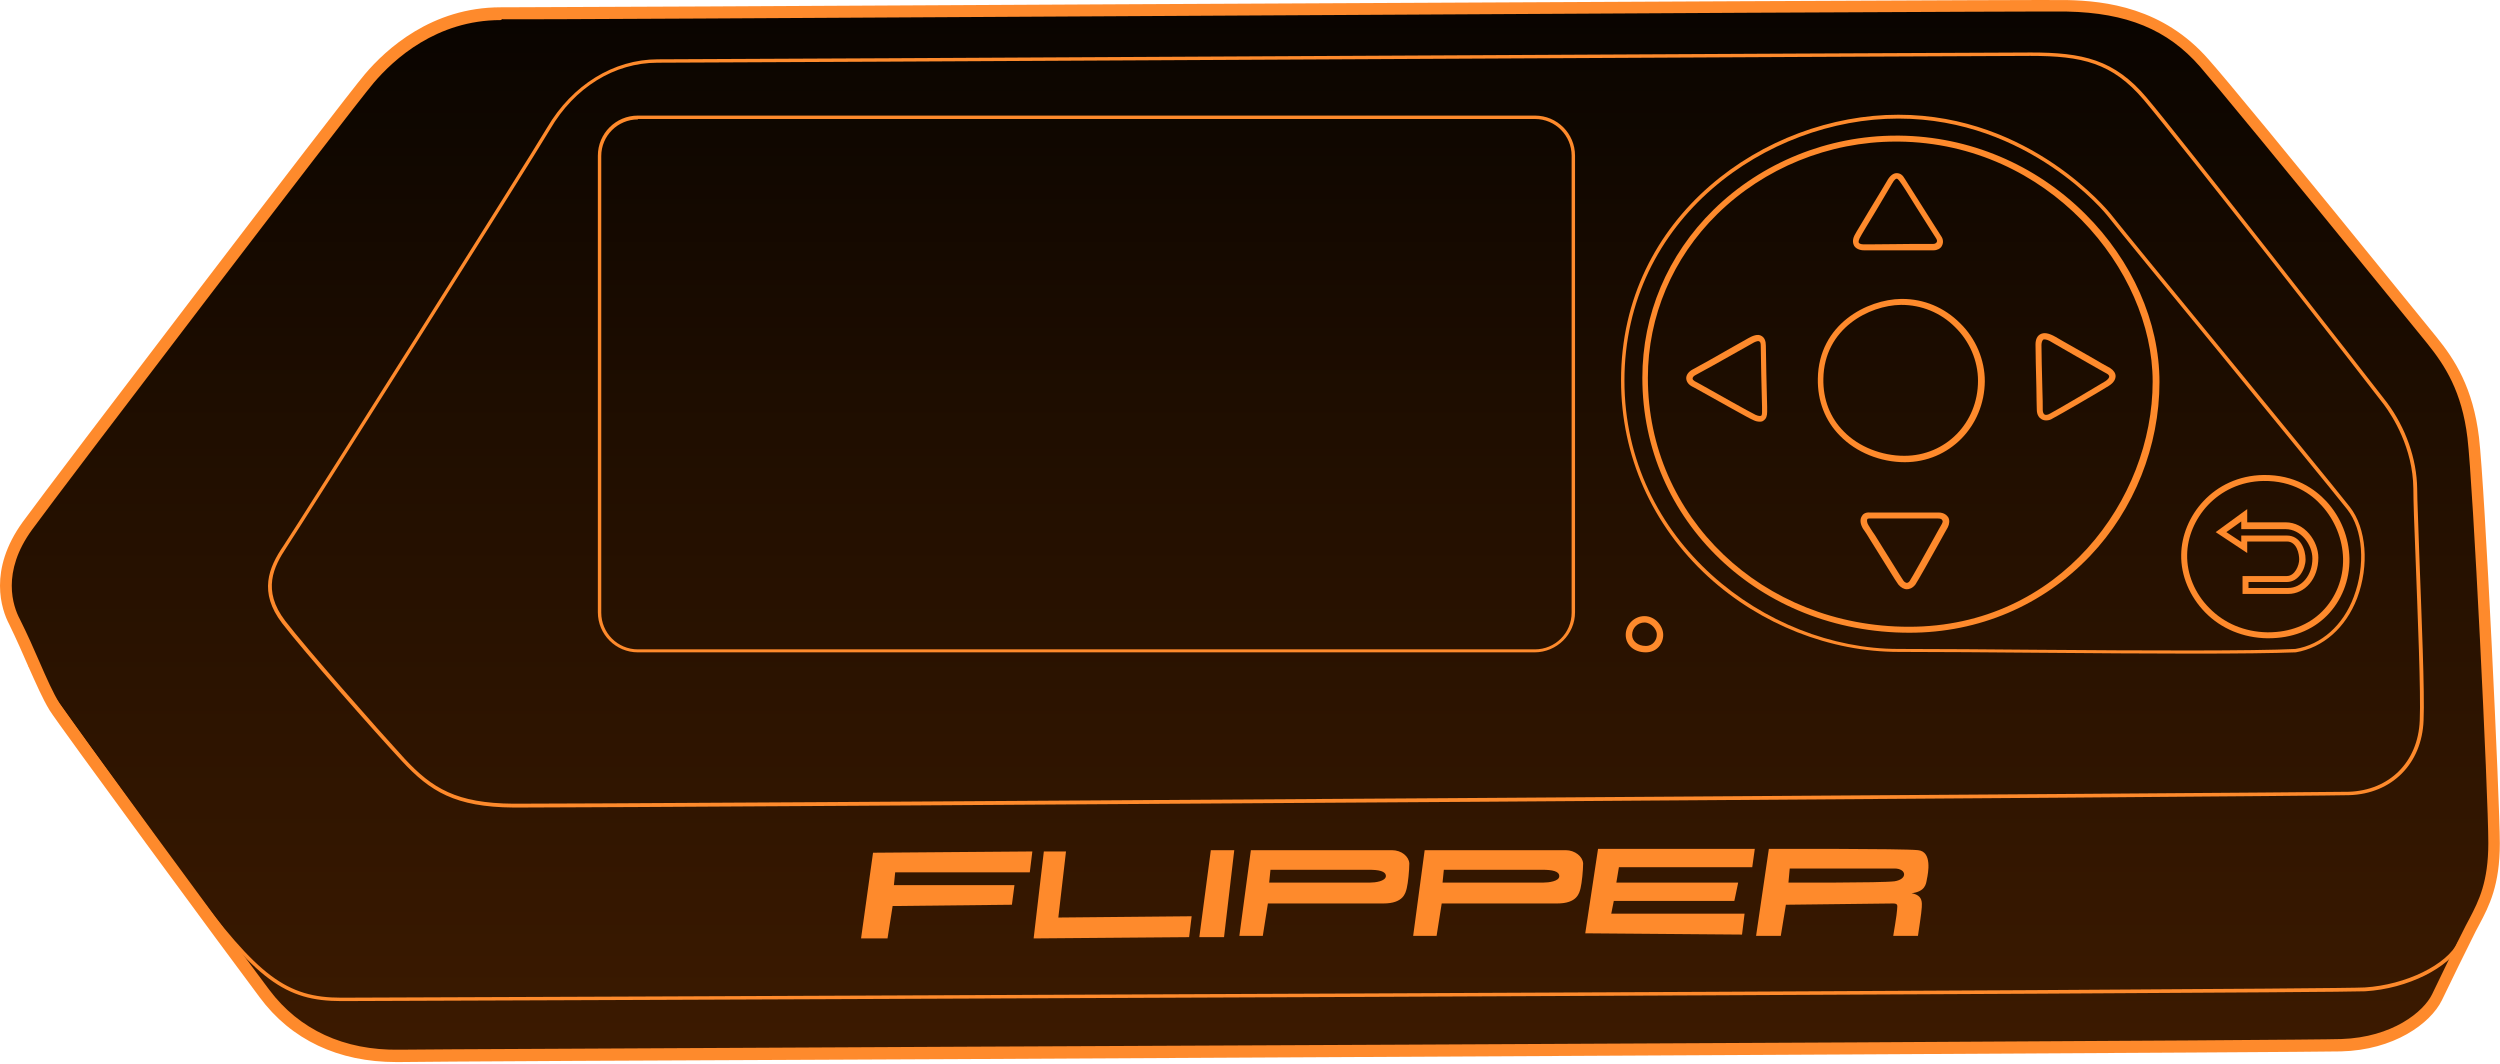 <svg width="357" height="152" viewBox="0 0 357 152" fill="none" xmlns="http://www.w3.org/2000/svg">
<path d="M71.566 2.016C80.386 2.077 288.725 0.798 295.112 0.92C301.985 1.042 309.102 2.625 314.699 9.078C320.356 15.532 344.627 45.424 347.242 48.712C349.858 51.939 352.352 55.896 353.143 62.593C353.933 69.29 356.123 114.221 356.123 120.552C356.123 127.067 354.237 129.806 352.778 132.789C351.439 135.529 349.31 139.791 347.972 142.591C346.634 145.392 341.889 149.227 334.286 149.471C326.682 149.714 65.057 150.871 56.967 150.932C48.876 151.054 42.185 148.01 37.745 142.043C33.304 136.138 8.912 102.836 7.817 101.131C6.053 98.209 4.532 93.825 2.099 88.894C0.517 85.85 -0.152 80.858 3.924 75.195C8.06 69.534 49.12 15.592 52.709 11.331C56.358 6.947 62.745 1.955 71.566 2.016Z" fill="url(#paint0_linear_23:1661)"/>
<path d="M56.601 151.663C48.329 151.663 41.577 148.497 37.075 142.409C32.939 136.929 8.242 103.323 7.087 101.435C6.052 99.731 5.14 97.6 4.045 95.165C3.254 93.338 2.342 91.268 1.308 89.137C0.213 87.067 -1.734 81.405 3.254 74.526C7.634 68.498 48.694 14.618 52.1 10.6C55.141 7.008 61.65 1.042 71.504 1.042C71.626 1.042 71.808 1.042 71.991 1.042C77.587 1.042 115.362 0.859 158.916 0.616C221.022 0.311 291.401 -0.054 295.112 0.007C300.708 0.128 308.92 1.103 315.368 8.469C317.801 11.209 325.222 20.159 347.12 47.129L347.911 48.103C350.588 51.391 353.142 55.409 353.994 62.41C354.846 69.472 356.975 114.464 356.975 120.43C356.975 126.397 355.454 129.38 354.055 131.998C353.872 132.363 353.69 132.668 353.507 133.033C352.108 135.833 350.04 140.034 348.702 142.835C347.059 146.183 341.828 149.958 334.285 150.141C329.358 150.262 218.467 150.81 137.565 151.236C94.133 151.419 59.825 151.602 56.966 151.663C56.845 151.663 56.723 151.663 56.601 151.663ZM71.504 2.868C62.319 2.868 56.236 8.469 53.377 11.818C49.971 15.836 8.972 69.594 4.593 75.622C0.152 81.71 1.855 86.58 2.829 88.407C3.923 90.598 4.836 92.668 5.627 94.495C6.661 96.869 7.573 98.939 8.546 100.522C9.581 102.166 33.973 135.407 38.474 141.374C42.732 147.036 49.119 150.019 57.027 149.897C59.886 149.836 94.194 149.714 137.625 149.471C218.589 149.106 329.419 148.558 334.346 148.375C341.646 148.131 346.086 144.479 347.303 141.982C348.641 139.182 350.709 134.92 352.108 132.181C352.291 131.815 352.473 131.511 352.656 131.146C353.994 128.589 355.332 125.91 355.332 120.369C355.332 113.551 353.142 68.986 352.352 62.532C351.561 55.896 349.128 52.182 346.634 49.077L345.843 48.103C323.944 21.194 316.523 12.244 314.151 9.504C309.528 4.208 303.688 1.833 295.172 1.651C291.462 1.59 221.083 1.955 159.037 2.32C114.145 2.564 75.397 2.807 71.687 2.746C71.565 2.868 71.504 2.868 71.504 2.868Z" fill="#FE8A2C"/>
<path d="M48.754 142.957C40.725 142.957 36.588 139.913 26.734 126.579C17.245 113.794 4.167 95.286 4.045 95.104L4.471 94.799C4.592 94.982 17.731 113.429 27.16 126.275C36.892 139.425 40.907 142.47 48.754 142.47C51.431 142.47 331.73 141.374 337.692 141.008C343.531 140.643 349.432 137.782 351.013 134.494L351.5 134.738C349.797 138.208 343.774 141.191 337.752 141.556C331.73 141.861 51.37 142.957 48.754 142.957Z" fill="#FE8A2C"/>
<path d="M74.242 115.316C73.816 115.316 73.512 115.316 73.329 115.316C64.996 115.255 61.407 113.003 57.392 108.68C53.316 104.297 43.341 92.973 40.299 89.016C36.893 84.571 38.353 81.04 40.482 77.935C42.672 74.647 75.215 23.142 78.135 18.21C81.724 12.122 87.624 8.469 93.95 8.469C97.418 8.469 145.229 8.226 191.459 7.982C238.176 7.739 286.413 7.495 290.002 7.495C297.362 7.495 301.924 8.469 306.547 13.949C311.292 19.55 338.848 54.861 340.855 57.479C343.531 61.071 345.113 65.515 345.174 69.777C345.174 71.421 345.356 75.074 345.478 79.335C345.782 87.615 346.269 98.939 346.086 102.896C345.843 109.046 341.585 113.368 335.441 113.551C330.21 113.733 93.159 115.316 74.242 115.316ZM289.941 7.982C286.352 7.982 238.115 8.226 191.398 8.469C145.168 8.713 97.418 8.956 93.889 8.956C87.746 8.956 82.028 12.487 78.561 18.454C75.641 23.385 43.097 74.891 40.907 78.179C39.083 80.918 37.379 84.267 40.725 88.65C43.766 92.608 53.742 103.931 57.757 108.315C61.711 112.577 65.178 114.707 73.329 114.768C82.758 114.829 330.088 113.185 335.38 113.064C341.22 112.881 345.295 108.802 345.539 102.896C345.721 98.939 345.234 87.615 344.93 79.335C344.748 75.074 344.626 71.36 344.626 69.777C344.565 63.932 341.646 59.427 340.429 57.783C338.422 55.105 310.866 19.854 306.122 14.253C301.62 8.956 297.301 7.982 289.941 7.982Z" fill="#FE8A2C"/>
<path d="M313.056 93.338C306.547 93.338 298.883 93.277 291.34 93.216C283.919 93.155 276.984 93.094 271.145 93.094C261.351 93.094 251.436 89.198 243.954 82.379C235.925 75.013 231.484 65.089 231.484 54.313C231.484 30.874 252.045 16.384 271.084 16.384C290.002 16.384 301.194 30.326 301.316 30.447C302.898 32.456 309.832 40.919 317.192 49.869C325.222 59.671 333.555 69.838 335.563 72.395C337.935 75.439 338.361 80.736 336.597 85.423C334.954 89.685 331.73 92.486 327.837 93.155C324.857 93.277 319.504 93.338 313.056 93.338ZM271.084 16.932C252.288 16.932 231.971 31.239 231.971 54.374C231.971 77.265 252.166 92.668 271.084 92.668C276.924 92.668 283.919 92.729 291.279 92.79C306.304 92.912 321.815 92.973 327.777 92.668C331.487 92.059 334.589 89.32 336.11 85.241C337.813 80.736 337.448 75.621 335.198 72.76C333.19 70.203 324.857 60.097 316.827 50.234C309.467 41.284 302.533 32.822 300.951 30.813C300.829 30.63 289.758 16.932 271.084 16.932Z" fill="#FE8A2C"/>
<path d="M273.883 121.404C271.754 121.161 252.592 121.222 252.592 121.222L250.768 133.642H254.296L255.026 129.197C255.026 129.197 269.564 129.015 270.354 129.015C271.145 129.015 270.902 129.441 270.902 129.928C270.902 130.415 270.354 133.642 270.354 133.642H273.883C273.883 133.642 274.43 130.111 274.43 129.563C274.43 129.015 274.673 127.858 272.97 127.554C274.917 127.31 275.038 126.275 275.16 125.544C275.342 124.692 275.951 121.587 273.883 121.404ZM270.537 125.849C268.59 126.092 255.391 126.031 255.391 126.031L255.573 124.022C255.573 124.022 269.32 124.022 270.537 124.022C272.24 124.022 272.483 125.544 270.537 125.849Z" fill="#FE8A2C"/>
<path d="M228.2 121.222L226.375 133.276L248.76 133.459L249.125 130.476H230.086L230.451 128.649H247.665L248.213 126.032H230.815L231.18 123.84H250.22L250.585 121.222H228.2Z" fill="#FE8A2C"/>
<path d="M223.577 121.405C222.238 121.405 203.442 121.405 203.442 121.405L201.8 133.642H205.145L205.875 129.015C205.875 129.015 219.501 129.015 222.36 129.015C225.219 129.015 225.523 127.554 225.706 126.823C225.888 126.092 226.071 124.266 226.071 123.292C226.01 122.318 224.915 121.405 223.577 121.405ZM220.413 126.032C219.684 126.032 205.997 126.032 205.997 126.032L206.179 124.205C206.179 124.205 218.832 124.205 220.231 124.205C221.63 124.205 222.664 124.388 222.664 125.118C222.664 125.849 221.143 126.032 220.413 126.032Z" fill="#FE8A2C"/>
<path d="M198.758 121.405C197.42 121.405 178.624 121.405 178.624 121.405L176.981 133.642H180.327L181.057 129.015C181.057 129.015 194.683 129.015 197.542 129.015C200.401 129.015 200.705 127.554 200.887 126.823C201.07 126.092 201.252 124.266 201.252 123.292C201.191 122.318 200.157 121.405 198.758 121.405ZM195.656 126.032C194.926 126.032 181.239 126.032 181.239 126.032L181.422 124.205C181.422 124.205 194.074 124.205 195.473 124.205C196.872 124.205 197.907 124.388 197.907 125.118C197.846 125.849 196.386 126.032 195.656 126.032Z" fill="#FE8A2C"/>
<path d="M172.906 121.405H176.252L174.792 133.824H171.264L172.906 121.405Z" fill="#FE8A2C"/>
<path d="M149.061 121.587H152.225L151.13 131.024L170.169 130.841L169.804 133.824L147.602 134.007L149.061 121.587Z" fill="#FE8A2C"/>
<path d="M122.966 133.946L124.669 121.77L147.419 121.587L147.054 124.57H127.832L127.65 126.397H144.864L144.499 129.197L127.467 129.38L126.737 134.007H122.966V133.946Z" fill="#FE8A2C"/>
<path d="M272.666 90.355C251.254 90.355 234.526 74.343 234.526 53.948C234.526 44.937 238.115 36.414 244.685 29.96C251.558 23.203 261.048 19.367 270.78 19.367C270.963 19.367 271.085 19.367 271.267 19.367C281.182 19.489 290.611 23.446 297.728 30.508C304.48 37.205 308.373 45.972 308.373 54.556C308.373 63.689 304.784 72.76 298.458 79.396C291.706 86.458 282.581 90.355 272.666 90.355ZM270.72 20.219C261.169 20.219 251.923 23.994 245.232 30.569C238.845 36.84 235.317 45.181 235.317 53.948C235.317 73.856 251.68 89.502 272.605 89.502C294.078 89.502 307.399 71.36 307.399 54.496C307.399 38.484 292.496 20.463 271.145 20.219C271.024 20.219 270.902 20.219 270.72 20.219Z" fill="#FE8A2C"/>
<path d="M323.884 91.146C323.823 91.146 323.762 91.146 323.762 91.146C320.356 91.085 317.193 89.807 314.881 87.433C312.691 85.18 311.414 82.197 311.475 79.214C311.536 73.795 316.037 67.951 323.215 67.829C327.716 67.768 330.575 69.838 332.217 71.603C334.286 73.856 335.441 76.778 335.502 79.761C335.563 82.866 334.346 85.85 332.278 87.92C330.149 90.05 327.29 91.146 323.884 91.146ZM323.215 68.681C316.584 68.803 312.387 74.221 312.326 79.214C312.266 81.953 313.421 84.754 315.489 86.824C317.618 89.016 320.538 90.233 323.762 90.294C323.823 90.294 323.884 90.294 323.884 90.294C326.986 90.294 329.663 89.259 331.609 87.311C333.556 85.363 334.651 82.623 334.59 79.761C334.529 77.022 333.434 74.282 331.548 72.212C330.088 70.568 327.412 68.62 323.215 68.681Z" fill="#FE8A2C"/>
<path d="M272.301 84.145C271.875 84.145 271.449 83.902 271.084 83.475C270.78 83.11 268.834 79.883 266.948 76.9C266.522 76.17 266.157 75.683 266.036 75.5C265.671 74.891 265.549 74.221 265.853 73.734C265.975 73.491 266.279 73.126 267.009 73.186C267.739 73.186 270.233 73.186 272.423 73.186C274.43 73.186 276.255 73.186 276.802 73.186C277.654 73.186 278.019 73.613 278.201 73.856C278.445 74.282 278.384 74.83 278.14 75.317C278.019 75.561 277.532 76.352 276.985 77.387C275.707 79.701 273.882 82.927 273.517 83.475C273.092 84.023 272.605 84.145 272.301 84.145ZM266.948 74.039C266.765 74.039 266.644 74.1 266.644 74.16C266.583 74.282 266.583 74.648 266.826 75.013C266.948 75.195 267.252 75.743 267.739 76.413C269.077 78.544 271.51 82.501 271.814 82.927C271.936 83.11 272.179 83.232 272.301 83.232C272.483 83.232 272.666 83.049 272.727 82.927C273.092 82.379 274.917 79.092 276.133 76.9C276.681 75.865 277.167 75.074 277.289 74.83C277.411 74.587 277.471 74.404 277.35 74.282C277.289 74.1 277.046 74.039 276.681 74.039C276.194 74.039 274.308 74.039 272.362 74.039C270.111 74.039 267.739 74.039 266.948 74.039C267.009 74.039 266.948 74.039 266.948 74.039Z" fill="#FE8A2C"/>
<path d="M251.314 60.218C251.01 60.218 250.706 60.158 250.341 59.975C249.733 59.731 245.779 57.479 242.373 55.591L241.582 55.165C240.913 54.8 240.791 54.252 240.791 54.008C240.791 53.522 241.156 53.034 241.764 52.73C242.373 52.426 245.596 50.599 247.726 49.382C248.638 48.895 249.307 48.468 249.672 48.286C250.22 47.981 251.01 47.616 251.558 47.981C251.984 48.225 252.166 48.712 252.166 49.382H251.74H252.166C252.166 50.477 252.288 56.018 252.349 58.088V58.818C252.349 59.366 252.227 59.792 251.862 60.036C251.74 60.158 251.558 60.218 251.314 60.218ZM251.071 48.712C250.949 48.712 250.645 48.773 250.159 49.077C249.794 49.26 249.125 49.686 248.212 50.173C245.961 51.452 242.798 53.217 242.19 53.522C241.825 53.704 241.703 53.887 241.703 54.069C241.703 54.191 241.825 54.313 242.008 54.435L242.798 54.861C244.745 55.957 250.037 58.94 250.706 59.244C251.132 59.427 251.375 59.427 251.497 59.366C251.558 59.305 251.619 59.183 251.619 58.879V58.148C251.558 56.078 251.436 50.538 251.436 49.442C251.436 49.016 251.375 48.834 251.254 48.773C251.193 48.712 251.132 48.712 251.071 48.712Z" fill="#FE8A2C"/>
<path d="M292.192 60.036C291.948 60.036 291.705 59.975 291.522 59.853C291.218 59.671 290.853 59.305 290.853 58.453C290.853 57.966 290.793 56.748 290.793 55.287C290.732 53.035 290.671 50.234 290.671 49.199C290.671 48.468 290.914 47.981 291.34 47.738C291.887 47.433 292.557 47.555 293.53 48.103C294.321 48.59 298.275 50.782 300.221 51.939L301.316 52.547C301.803 52.852 302.107 53.278 302.107 53.704C302.107 54.069 301.924 54.617 301.133 55.104C300.099 55.774 293.895 59.366 293.165 59.731C292.8 59.975 292.496 60.036 292.192 60.036ZM291.948 48.468C291.827 48.468 291.766 48.468 291.766 48.529C291.644 48.59 291.522 48.895 291.522 49.26C291.522 50.234 291.583 53.095 291.644 55.348C291.705 56.809 291.705 58.027 291.705 58.514C291.705 58.757 291.766 59.062 291.948 59.184C292.131 59.305 292.435 59.244 292.739 59.062C293.469 58.697 299.674 55.044 300.647 54.435C301.012 54.191 301.194 53.948 301.194 53.765C301.194 53.643 301.073 53.461 300.829 53.339L299.734 52.73C297.727 51.573 293.834 49.382 293.043 48.895C292.496 48.529 292.131 48.468 291.948 48.468Z" fill="#FE8A2C"/>
<path d="M276.133 35.744H276.072C275.647 35.744 269.503 35.744 267.191 35.744H266.157C265.549 35.744 265.002 35.501 264.758 35.075C264.637 34.831 264.454 34.344 264.819 33.613C265.062 33.126 266.097 31.483 267.131 29.717C268.104 28.134 269.077 26.49 269.442 25.881C269.868 25.09 270.355 24.725 270.841 24.725C271.328 24.725 271.693 24.968 271.997 25.516C272.24 25.881 273.214 27.464 274.308 29.169C275.525 31.056 276.863 33.248 277.167 33.674C277.532 34.161 277.532 34.709 277.289 35.135C277.107 35.501 276.62 35.744 276.133 35.744ZM273.396 34.831C274.856 34.831 275.89 34.831 276.072 34.831C276.255 34.831 276.437 34.77 276.559 34.587C276.681 34.405 276.559 34.161 276.437 33.979C276.133 33.492 274.795 31.422 273.578 29.473C272.544 27.769 271.51 26.186 271.267 25.881C271.085 25.638 270.963 25.516 270.841 25.516C270.78 25.516 270.537 25.577 270.172 26.247C269.807 26.855 268.834 28.499 267.861 30.143C266.826 31.848 265.792 33.552 265.549 34.039C265.488 34.161 265.367 34.466 265.427 34.648C265.488 34.77 265.732 34.892 266.097 34.892H267.131C269.381 34.892 271.693 34.831 273.396 34.831Z" fill="#FE8A2C"/>
<path d="M326.742 84.815H320.234V82.258H326.56C327.716 82.258 328.324 80.736 328.324 79.883C328.324 79.153 328.02 77.326 326.56 77.326H320.903V78.97L316.401 75.987L320.903 72.699V74.587H326.377C329.115 74.587 331.061 77.265 331.061 79.64C331.061 82.623 329.175 84.815 326.742 84.815ZM321.085 83.962H326.742C328.689 83.962 330.21 82.136 330.21 79.761C330.21 77.752 328.567 75.561 326.377 75.561H320.051V74.465L317.922 75.987L320.051 77.387V76.474H326.56C328.506 76.474 329.236 78.483 329.236 79.883C329.236 81.223 328.263 83.11 326.56 83.11H321.085V83.962Z" fill="#FE8A2C"/>
<path d="M235.012 93.155C233.37 93.155 232.153 92.12 232.153 90.659C232.153 89.198 233.37 87.981 234.83 87.981C236.351 87.981 237.506 89.381 237.506 90.659C237.506 91.938 236.594 93.155 235.012 93.155ZM234.83 88.894C233.857 88.894 233.066 89.685 233.066 90.659C233.066 91.573 233.917 92.242 235.012 92.242C236.107 92.242 236.594 91.329 236.594 90.659C236.655 89.99 235.864 88.894 234.83 88.894Z" fill="#FE8A2C"/>
<path d="M271.996 66.002C268.529 66.002 265.062 64.602 262.75 62.227C260.621 60.097 259.527 57.235 259.587 54.069C259.709 46.277 266.644 42.745 271.51 42.685C271.571 42.685 271.571 42.685 271.631 42.685C274.734 42.685 277.654 43.902 279.904 46.155C282.155 48.347 283.432 51.391 283.432 54.435C283.371 60.888 278.383 66.002 271.996 66.002ZM271.449 43.537C266.948 43.598 260.5 46.885 260.378 54.069C260.317 57.053 261.351 59.67 263.298 61.619C265.427 63.81 268.712 65.089 271.936 65.089C277.836 65.089 282.459 60.401 282.459 54.374C282.459 51.512 281.242 48.712 279.174 46.703C277.106 44.633 274.369 43.537 271.51 43.537C271.51 43.537 271.51 43.537 271.449 43.537Z" fill="#FE8A2C"/>
<path d="M219.136 93.156H91.091C87.928 93.156 85.373 90.598 85.373 87.433V22.229C85.373 19.063 87.928 16.506 91.091 16.506H219.197C222.36 16.506 224.915 19.063 224.915 22.229V87.433C224.915 90.598 222.299 93.156 219.136 93.156ZM91.091 17.053C88.232 17.053 85.86 19.367 85.86 22.289V87.493C85.86 90.355 88.171 92.729 91.091 92.729H219.197C222.056 92.729 224.428 90.416 224.428 87.493V22.229C224.428 19.367 222.116 16.993 219.197 16.993H91.091V17.053Z" fill="#FE8A2C"/>
<defs>
<linearGradient id="paint0_linear_23:1661" x1="178.48" y1="150.827" x2="178.48" y2="0.87" gradientUnits="userSpaceOnUse">
<stop stop-color="#3C1A00"/>
<stop offset="0.551" stop-color="#220F00"/>
<stop offset="1" stop-color="#090400"/>
</linearGradient>
</defs>
</svg>
